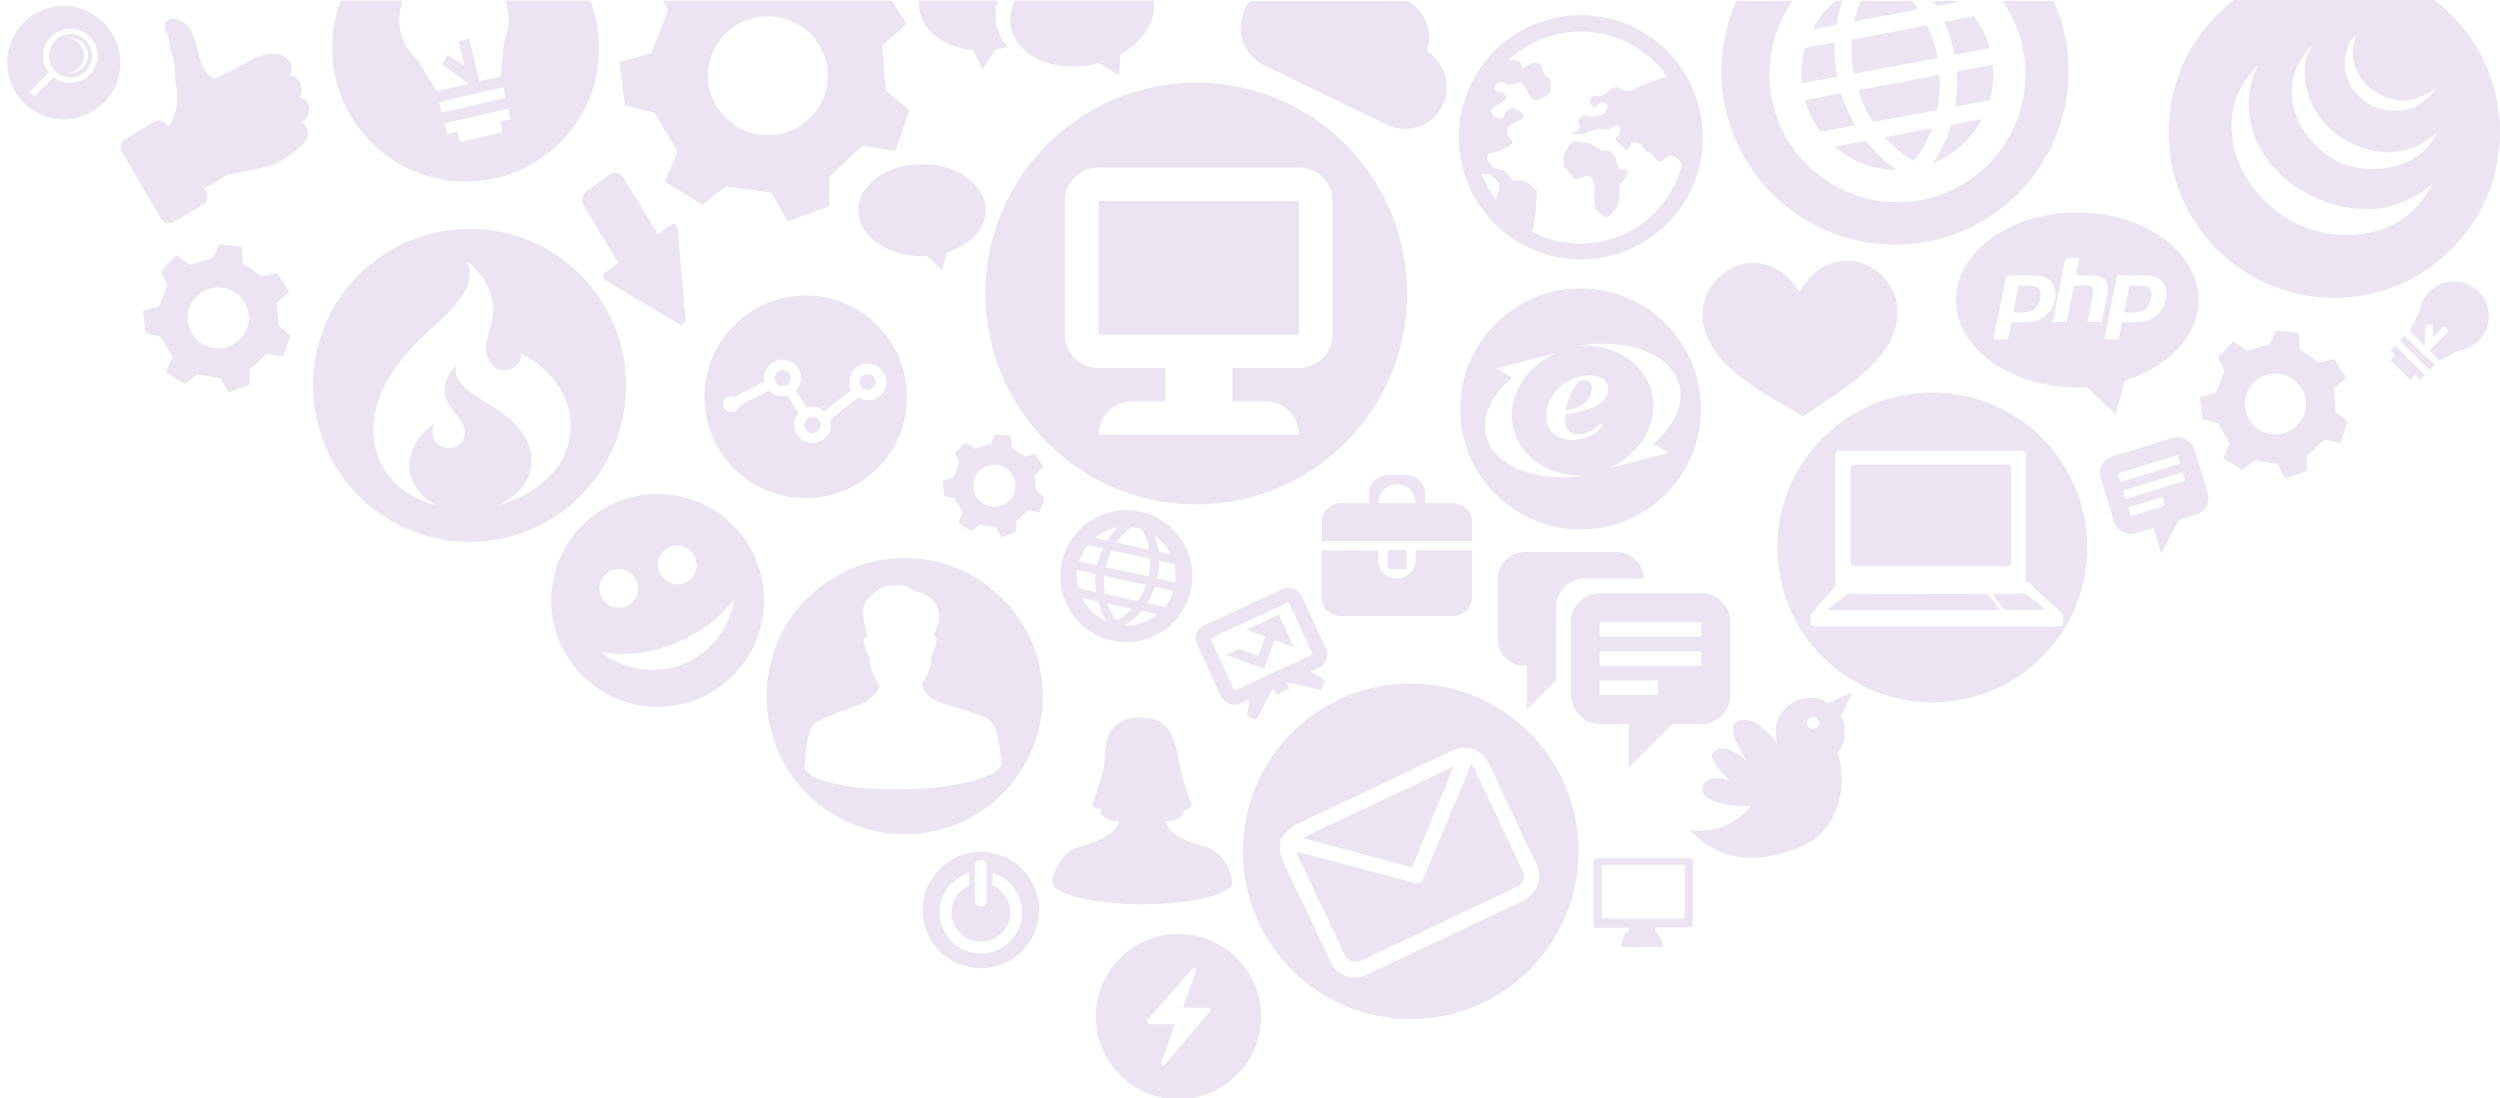 <?xml version="1.0" encoding="utf-8"?>
<!-- Generator: Adobe Illustrator 19.1.0, SVG Export Plug-In . SVG Version: 6.00 Build 0)  -->
<!DOCTYPE svg PUBLIC "-//W3C//DTD SVG 1.1//EN" "http://www.w3.org/Graphics/SVG/1.1/DTD/svg11.dtd">
<svg version="1.1" id="Layer_1" xmlns="http://www.w3.org/2000/svg" xmlns:xlink="http://www.w3.org/1999/xlink" x="0px" y="0px"
	 viewBox="533 -230 1086 477" style="enable-background:new 533 -230 1086 477;" xml:space="preserve">
<style type="text/css">
	.st0{opacity:0.75;fill:#834FAB;fill-opacity:0.2;enable-background:new    ;}
</style>
<path class="st0" d="M1219.7-117.3c14.6,0,27.9-6,37.5-15.5c9.6-9.6,15.5-22.9,15.5-37.5c0-8-1.8-15.4-4.9-22.2
	c-2.6-5.8-6.2-11-10.6-15.4c-9.6-9.6-22.8-15.5-37.5-15.5s-27.9,5.9-37.5,15.5c-4.5,4.5-8.1,9.8-10.8,15.7c-3,6.7-4.7,14-4.7,21.8
	c0,14.7,5.9,27.9,15.5,37.5C1191.8-123.3,1205-117.3,1219.7-117.3z M1180.4-163.4c1.4-0.2,2.7-0.5,7.5-2.8c4.8-2.4-0.6-3.8-0.3-7.2
	c0.3-3.4,4.8-3.1,6.6-5.1c1.8-1.9-1.3-3.2-2.7-4.3c-1.4-1.1-3.7,0.3-4.5,1.8s-1.1,2.8-2.8,2.5c-1.7-0.3-2.2-0.6-3.2-2.5
	c-1-1.9,0.6-2,4.3-4.5c3.7-2.5,1.4-2.5,1.3-3.5c-0.1-1-1.7-0.6-3.5-1.3l-0.1-0.1c-1.6-0.7-0.7-2.6,0.4-3.3c1.1-0.8,2.4-0.9,3.5-0.2
	c1.1,0.8,1.1,1.3,4.1,0.2c3-1.2,3.1-0.2,4.1,1.2c0.6,0.9,1.4,2.3,2.2,3.5c0.5,0.8,0.9,1.4,1.3,1.9c1.1,1.4,3.9,0,6.3-1.4l0.1-0.1
	c2.3-1.4,1.5-3.7,1.6-5.6c0.2-2-1.4-2-2.2-2.7c-0.9-0.7-1-3.2-2-4.6c-1-1.5-2.9-1.3-4.2-0.9c-1.3,0.4-3.4,2.2-3.8,2.1
	c-0.5-0.1-0.3-2.2-1.3-2.9c-0.6-0.4-2.8-0.5-4.7-0.8c8.2-7.6,19.2-12.3,31.2-12.3c12.6,0,24.1,5.1,32.4,13.4
	c1.9,1.9,3.6,3.9,5.1,6.1c-4.6,1.5-12.7,4.3-13.3,5.1c-0.8,1.1-3.8,1.7-5.2,1c-1.4-0.7-2.4-1.5-3.8-1.4c-1.4,0.1-1.9,0.3-2.9,1.4
	c-0.6,0.7-1.7,1.7-2.9,2.2c-0.7,0.3-1.4,0.5-2,0.2c-0.2-0.1-0.3-0.1-0.5-0.1c-0.5-0.2-0.9-0.1-1.3,0c-0.6,0.2-1,0.6-1,0.6
	c-1.5,2,0.3,4.5,1.4,4.4c1.1-0.2,2.5-2.4,3.2-2.4s2.2,1.3,2.5,1.8c0.2,0.5-1.2,3.6-2,3.7c-0.8,0.1-3.9,1.1-4.6,1.1s-3.8-1.2-4.5-0.4
	c-0.7,0.9-2.1,0.7-1.4,2.7c0.8,2,0,3.5-0.5,3.7c-0.6,0.1-5.2,1.4-0.6,1.5c4.6,0.2,5.7-1.4,6.7-1.5c1-0.1,2.7-1.4,3.8-0.8
	c1.1,0.6,2.9-0.3,3.8,0c0.9,0.3,3-2.4,4-1.4c1,0.9,0.8,2.9,0.5,3.6c-0.3,0.6-2,1.2-1.6,2.2c0.5,0.9,1.3,2.2,2.6,3.2
	c1.2,0.9,2.1,2.2,2.9,1.2c0.9-1,0.9-2.2,1.3-2.8c0.4-0.5,4.4,0.2,4.5,1c0.1,0.9,2.1,2.7,2.5,2.8c0.5,0.2,2,0.9,2,0.9s0.4,0.5,1.1,2
	s2.1,1.5,3.1,1.2c1-0.3,1.8-2.3,3.1-2.2c1.4,0.2,2-0.4,3.4,1c1.3,1.3,1.6,1.6,2.3,2.7c-2,8.1-6.2,15.3-11.9,21
	c-8.3,8.3-19.8,13.4-32.4,13.4c-7.6,0-14.6-1.9-20.9-5.1c0.8-1.6,1.3-6,1.3-6s1.1-11.1,0.7-11.8c-0.4-0.7-3.2-3.4-5-4.2
	c-1.8-0.8-3.5,0.2-5-0.4c-1.6-0.6-2.3-3-3.4-3.8c-1.1-0.8-2.8-0.8-4.5-1.3s-2.9-2.7-3.3-3.5C1178.8-161.2,1179.1-163.2,1180.4-163.4
	z M1180-154.1c1.7,0.5,3.4,3.1,4.1,3.4s-0.7,6.5-1.4,7.4c-2.5-3.4-4.6-7.3-6.1-11.4C1177.7-154.4,1179-154.4,1180-154.1z"/>
<path class="st0" d="M1209,65.5V33.9c0-6.9,5.6-12.6,12.6-12.6h25.3c0-6.4-5.2-11.5-11.5-11.5h-40.2c-6.4,0-11.5,5.2-11.5,11.5v26.4
	c0,6.4,5.2,11.5,11.5,11.5h1.1v19L1209,65.5z"/>
<path class="st0" d="M1271.9-52.3c0-29-23.4-52.4-52.3-52.4c-28.9,0-52.3,23.5-52.3,52.4c0,28.9,23.4,52.3,52.3,52.3
	C1248.5,0,1271.9-23.3,1271.9-52.3z M1178.6-40.5c-2.2-8.6,2.4-18,11.3-25.5l-6.8-4l25.6-6.6c-0.2,0.1-0.6,0.2-0.9,0.4
	c0.3-0.1,0.7-0.3,1-0.4c-13.7,6.3-21.7,19.9-18.3,33c3.4,13.1,16.9,21.2,31.9,20.1C1201-20.1,1182-27.1,1178.6-40.5z M1230-56.7
	c-1,1.5-2.8,2.7-5.3,3.8c-2.5,1.1-6.4,2-11.5,2.9h-0.3l-0.1,2.1c0,2.1,0.5,3.8,1.6,4.9c1.1,1.1,2.6,1.7,4.4,1.7c1.5,0,3-0.3,4.4-1
	c1.4-0.7,3.1-2,5-3.8c0.3,0.2,1,0.7,1.4,1c-2.1,2.2-4.3,3.8-6.5,4.7c-2.2,1-4.6,1.5-7.1,1.5c-3.5,0-6.3-1-8.3-2.9
	c-2-1.9-3-4.5-3-7.8c0-2.9,0.9-5.8,2.6-8.5c1.7-2.7,4.1-4.8,7-6.4c3-1.6,6.2-2.4,9.6-2.4c2.4,0,4.4,0.6,5.7,1.7c1.4,1.1,2,2.5,2,4.2
	C1231.6-59.6,1231.1-58.1,1230-56.7z M1232.2-26.7c13.7-6.3,21.7-19.9,18.3-33c-3.4-13.1-16.9-21.2-31.9-20.1
	c21.5-3.5,40.4,3.5,43.9,17c2.2,8.6-2.4,18-11.3,25.5l6.8,4l-25.6,6.6c0.2-0.1,0.5-0.2,0.8-0.4C1232.9-27,1232.5-26.8,1232.2-26.7z"
	/>
<path class="st0" d="M1464.9-95.7c1.2-0.9,2-2.5,2.6-4.5c0.4-2.1,0.2-3.6-0.6-4.4c-0.8-0.9-2.4-1.3-4.7-1.3h-4.2l-2.3,11.6h3.7
	C1461.8-94.3,1463.7-94.8,1464.9-95.7z"/>
<path class="st0" d="M1152.1-15.5c0-4.3-3.3-7.7-7.5-8.1v-0.1h-8.9c-4.5,0.1-8.1,3.7-8.1,8.2v4.1h-12.2c-4.5,0-8.2,3.7-8.2,8.2V5
	h65.3v-8.2c0-4.5-3.6-8.2-8.2-8.2h-12.2V-15.5z M1131.7-11.4c0-4.5,3.7-8.2,8.2-8.2s8.1,3.7,8.1,8.2H1131.7z"/>
<path class="st0" d="M1109,51.7L1098.5,29c-1.5-3.2-5.2-4.5-8.3-3.1l-34.1,15.7c-3.2,1.5-4.5,5.2-3.1,8.3l10.5,22.7
	c1.5,3.1,5.2,4.5,8.5,2.9l3.8-1.7l-1.2,7.4l4.1,1.5l7.4-13.7l1.3,2.8l5.7-2.6l-1.3-2.8l15.2,3.3l1.5-4.1l-6.4-3.9l3.8-1.7
	C1109.1,58.6,1110.4,54.8,1109,51.7z M1069.2,70l-10.5-22.7l34.1-15.7l10.5,22.7L1069.2,70z"/>
<path class="st0" d="M1221.6-65c-1.6,0-3.1,0.9-4.4,2.7c-1.8,2.5-3.2,5.9-4,10.2l-0.1,0.5l0.5-0.1c3.5-0.7,6-1.7,7.6-3.1
	c2.2-2,3.3-4.2,3.3-6.7c0-1-0.3-1.9-0.8-2.5C1223.1-64.7,1222.4-65,1221.6-65z"/>
<path class="st0" d="M1547-100.6c39.8,0,72-32.3,72-72c0-39.8-32.2-72-72-72s-72,32.2-72,72C1475-132.8,1507.2-100.6,1547-100.6z
	 M1556.4-214.8c-1.5,4.1-1.7,8.8-0.9,11.9c0.4,1.8,1.9,5.1,3.3,7.1c2.6,3.7,4.3,4.6,7.6,6.6c1.5,0.9,3.1,1.6,3.8,1.8
	c3.2,0.9,9.9,3.3,20.7-3.9c-1.2,2.8-8.4,8.1-11.6,8.8c-12.6,2.6-20.7-3.2-24.9-9.9c-0.6-1-1.8-3.7-2-4.4
	C1550.8-202.2,1551.5-210.5,1556.4-214.8z M1537.3-210.6c-2,3.8-2.8,6.8-3,8.7c-2.3,22.1,18,37.9,35.9,38.1c8,0.1,16.4-3.6,21.4-8.8
	c-4.4,10.8-17,17.8-33.9,15.6c-14.1-1.9-27.6-15.9-29-29.9C1527.7-197.1,1531.3-203.2,1537.3-210.6z M1513.9-201.6
	c0.2,0-1.8,3.1-1.6,3.1l-0.4,1.3c-10.7,32.8,22.2,60.9,54.2,57.8c7.7-0.8,17.5-5,23.5-10.9l-0.4,1c-6.8,13.1-18.9,21-36.1,21.4
	c-8,0.1-15.7-1.9-20.7-4.1c-10.8-4.8-19.9-13.7-24.9-23.1C1500.4-168.7,1499.1-187.5,1513.9-201.6z"/>
<polygon class="st0" points="1074.3,43.5 1082.6,46.6 1079.5,54.9 1071.2,51.8 1065.5,54.4 1082.1,60.5 1086.7,48.1 1095,51.2 
	1088.5,37 "/>
<path class="st0" d="M1372.3-174.3l-20.6,3.9c3.7,4.2,8,7.7,12.6,10.3C1367.7-164.3,1370.4-169.1,1372.3-174.3z"/>
<path class="st0" d="M1363.7-229.6h-22.5c-1.1,2.8-2,5.8-2.7,8.9l27.8-5.2C1365.5-227.2,1364.6-228.4,1363.7-229.6z"/>
<path class="st0" d="M1317.1-186.5c1.5,5.1,3.8,9.8,6.8,13.7l15-2.8c-2.5-4.3-4.6-8.9-6.1-13.9L1317.1-186.5z"/>
<path class="st0" d="M1374.8-204.8c-1-5.1-2.6-9.8-4.7-14.2l-32.6,6.1c-0.4,4.8-0.2,9.8,0.8,14.9L1374.8-204.8z"/>
<path class="st0" d="M1375.6-197.5l-35.4,6.7c1.6,5,3.8,9.6,6.5,13.8l27.8-5.2C1375.5-187.1,1375.9-192.2,1375.6-197.5z"/>
<path class="st0" d="M1382.1-206.2l15.3-2.9c-1.5-5.1-3.8-9.7-6.9-13.8l-12.9,2.4C1379.6-216,1381.1-211.3,1382.1-206.2z"/>
<path class="st0" d="M1384.5-229.3l-0.4-0.3h-11.4c0.5,0.7,1,1.4,1.5,2.2L1384.5-229.3z"/>
<path class="st0" d="M1394.1-178.3l-13.6,2.6c-1.8,6.1-4.5,11.7-7.9,16.7C1382-162.8,1389.5-169.7,1394.1-178.3z"/>
<path class="st0" d="M1333.4-229.7h-3.1c-4,3.5-7.4,7.7-9.9,12.4l10.4-2C1331.3-222.9,1332.2-226.4,1333.4-229.7z"/>
<path class="st0" d="M1273.8-85.8c5.9,17.8,28.4,28,42.4,36.8c13.4-9.6,35.3-21,40.3-39c6.6-23.9-26.1-42.7-41.8-15.2
	C1297.6-129.9,1265.9-109.3,1273.8-85.8z"/>
<path class="st0" d="M1382.6-99.7c0,21,23.6,38,52.7,38c1.4,0,2.9,0,4.3-0.1l12.4,11.7l4.1-14.6c18.7-5.8,31.9-19.3,31.9-35
	c0-21-23.6-38-52.7-38C1406.2-137.7,1382.6-120.7,1382.6-99.7z M1464.4-110.3c3.6,0,6.2,0.9,7.9,2.7c1.7,1.9,2.2,4.4,1.5,7.7
	c-0.3,1.3-0.8,2.6-1.4,3.7c-0.6,1.1-1.5,2.2-2.5,3.1c-1.2,1.1-2.6,1.9-4.1,2.4s-3.4,0.7-5.7,0.7h-5.3l-1.5,7.4h-6.2l5.5-27.7H1464.4
	z M1436.3-117.8l-1.5,7.4h5.4c3.4,0,5.8,0.6,7.1,1.8c1.3,1.2,1.7,3.1,1.3,5.6l-2.6,12.9h-6.2l2.4-12.2c0.3-1.4,0.2-2.4-0.3-2.9
	s-1.5-0.8-3.1-0.8h-4.9l-3.1,15.9h-6.1l5.5-27.7H1436.3z M1404.6-110.3h11.8c3.6,0,6.2,0.9,7.8,2.7c1.6,1.9,2.1,4.4,1.5,7.7
	c-0.3,1.3-0.8,2.6-1.4,3.7c-0.6,1.1-1.5,2.2-2.5,3.1c-1.2,1.1-2.6,1.9-4.1,2.4s-3.4,0.7-5.7,0.7h-5.3l-1.5,7.4h-6.2L1404.6-110.3z"
	/>
<path class="st0" d="M1382.3-183.7l15-2.8c1.4-4.9,1.9-10.1,1.4-15.4l-15.7,3C1383.4-193.7,1383.1-188.6,1382.3-183.7z"/>
<path class="st0" d="M1416.8-95.7c1.2-0.9,2-2.5,2.5-4.5c0.4-2.1,0.2-3.6-0.6-4.4c-0.8-0.9-2.4-1.3-4.7-1.3h-4.2l-2.3,11.6h3.7
	C1413.7-94.3,1415.6-94.8,1416.8-95.7z"/>
<path class="st0" d="M1215.5-154.2c0,0,1.3,2.1,2.3,2.1s2.8-1.4,4.4-1.5c1.5-0.1,2.4,1.1,2.8,1.8c0.5,0.7,0.7,3.9,0.6,4.9
	c-0.1,1,0.2,7.3,0.6,7.8c0.4,0.6,3.5,3.5,4.6,3.5c1.2,0,2.4-2,3.4-2.8c0.9-0.8,2.2-4.3,2.2-5.3v-5.1c0-0.9,1.3-2.2,1.9-3
	c1-1,2-2.8,1.7-3.9c-0.3-1.1-1.8-0.3-2.8-0.6c-1-0.2-1.8-2.3-2.1-3.9c-0.2-1.6-1.4-3.4-2.9-4.1s-2.5,0-3.9-0.7
	c-1.4-0.7-3.6-2.3-5-2.7c-1.4-0.4-3.4-0.1-4.8-0.8c-1.4-0.7-3.5,1.1-3.5,1.1s-1.6,3-2.2,3.9c-0.5,0.9-0.7,4.4-0.4,5.5
	C1212.7-156.8,1215.5-154.2,1215.5-154.2z"/>
<path class="st0" d="M1343.5-168.8l-13.5,2.5c7.3,6.4,16.9,10.1,27,10.2C1351.9-159.5,1347.4-163.8,1343.5-168.8z"/>
<path class="st0" d="M1164.3,37.6c4.5,0,8.2-3.7,8.2-8.2V9H1148v4.1c0,4.5-3.7,8.2-8.2,8.2s-8.2-3.7-8.2-8.2V9h-24.5v20.4
	c0,4.5,3.7,8.2,8.2,8.2H1164.3z"/>
<path class="st0" d="M1356.2-123.7c41.6,0,75.4-33.7,75.4-75.4c0-10.8-2.4-21.2-6.5-30.5h-22.3c4.4,6.3,7.6,13.6,9.1,21.6
	c5.6,30.2-14.2,59.2-44.4,64.9c-30.1,5.6-59.2-14.2-64.9-44.4c-2.8-15.3,0.8-30.3,9.1-42.1h-24.4c-4.2,9.3-6.5,19.6-6.5,30.5
	C1280.8-157.5,1314.6-123.7,1356.2-123.7z"/>
<path class="st0" d="M1331-196.7c-0.9-5-1.2-10-1-14.9l-12.9,2.4c-1.4,4.9-1.9,10.1-1.4,15.4L1331-196.7z"/>
<path class="st0" d="M959.1,140c-13.9,0-25.2,11.3-25.3,25.3c0,14,11.3,25.3,25.3,25.3s25.3-11.3,25.3-25.3S973,140,959.1,140z
	 M956.5,146c0-1.4,1.2-2.5,2.6-2.5s2.5,1.1,2.5,2.5v15.3c0,1.4-1.1,2.5-2.5,2.5c-1.5,0-2.6-1.1-2.6-2.5V146z M959.1,184.2
	c-9.9,0-17.9-8-17.9-17.9c0-8.1,5.4-14.9,12.8-17.1v5.4c-4.5,2-7.7,6.5-7.7,11.7c0,7.1,5.8,12.8,12.8,12.8c7.1,0,12.8-5.8,12.8-12.8
	c0-5.3-3.2-9.7-7.7-11.7v-5.4c7.4,2.2,12.8,9,12.8,17.1C977,176.2,969,184.2,959.1,184.2z"/>
<polygon class="st0" points="1164.5,102.9 1098.8,134 1146.4,146.8 "/>
<path class="st0" d="M1145.8,66.9c-40.3,0-73,32.7-72.9,72.9c0,40.3,32.6,72.9,72.9,72.9s72.9-32.6,72.9-72.9
	S1186.1,66.9,1145.8,66.9z M1200.9,154.6c-1.1,2.8-3.2,5.2-6.1,6.6l-68,32.2c-2.9,1.4-6.2,1.6-9,0.6s-5.3-3-6.6-5.8l-21.1-44.6
	c-1-2.2-1.3-4.6-0.9-6.7c-0.1-0.5-0.1-1.1,0-1.6c0.2-0.8,0.6-1.4,1.2-1.8c1.2-2.2,3.1-4,5.5-5.2l0.1-0.1l67.9-32.2
	c2.2-1.1,4.5-1.4,6.7-1.1h0.2h0.1c0.7,0.1,1.4,0.3,2,0.5c2.8,1,5.3,3,6.6,5.8l21.1,44.6C1201.9,148.7,1202,151.8,1200.9,154.6z"/>
<path class="st0" d="M1172,102.2l-20.8,49.6c-0.6,1.5-2.3,2.3-3.9,1.7l-51.4-13.7c0.1,0.2,0.2,0.5,0.3,0.7l21.1,44.6
	c0.6,1.2,1.7,2.1,2.9,2.5c1.2,0.4,2.6,0.4,3.9-0.2l67.9-32.2h0.1c1.2-0.6,2.1-1.6,2.6-2.8c0.5-1.2,0.5-2.6-0.1-3.8l-21.1-44.6
	C1173.2,103.3,1172.6,102.7,1172,102.2z"/>
<path class="st0" d="M1327.2,75.3c-3.1-1.9-6.9-2.7-10.8-1.9c-8.1,1.6-13.4,9.5-11.8,17.6c0.1,0.9,0.4,1.7,0.7,2.5
	c-3.9-5.5-8.8-10.3-13.5-10.7c-12.4-1.1-2,14.6,0.3,18c-3.1-2.7-9.7-7.9-14.1-4.8c-4.5,3.2,4.6,11.1,6.8,13.5
	c-3.2-2.1-10.4-2.3-12,1.5c-2.8,6.7,9.8,9.4,20.3,9.2c0.2,0,0.4,0,0.6,0c-6.9,7.5-15.4,12-26.7,10.3c12.5,13.7,30.1,15.5,49.5,6.7
	c14.7-6.7,19.6-25.4,14.8-40.1c2.5-3.3,3.7-7.6,2.8-12c-0.3-1.4-0.7-2.8-1.4-4l4.9-10.3L1327.2,75.3z M1321.1,86.6
	c-1.5,0.3-2.8-0.6-3.1-2c-0.3-1.4,0.6-2.8,2.1-3c1.4-0.3,2.8,0.6,3.1,2C1323.4,84.9,1322.5,86.3,1321.1,86.6z"/>
<path class="st0" d="M1240.6,84.5v18.9l18.9-18.9h12.6c6.9,0,12.6-5.6,12.6-12.6V40.3c0-6.9-5.6-12.6-12.6-12.6h-44.2
	c-6.9,0-12.6,5.6-12.6,12.6h0.1v31.6c0,6.9,5.6,12.6,12.6,12.6H1240.6z M1227.9,40.3h44.2v6.3h-44.2V40.3z M1227.9,52.9h44.2v6.3
	h-44.2V52.9z M1227.9,65.6h25.3v6.3h-25.3V65.6z"/>
<path class="st0" d="M1267.5,142.8h-1h-39.1h-1.1c-0.6,0-1,0.4-1,1v28.3c0,0.5,0.4,0.9,0.9,0.9h1.1h13.2v2h-0.7c-0.5,0-1,0.4-1,0.9
	l-0.7,1.7l-0.7,1.7v0.1v1.4c-0.1,0.5,0.3,0.6,0.9,0.6h16.2c0.6,0,0.8-0.4,0.8-0.9v-1v-0.1l-1.1-1.8l-1-1.8c-0.1-0.5-0.5-0.9-1-0.9
	h-0.1v-2h14.4h1c0.5,0,0.9-0.4,0.9-0.9v-28.3C1268.4,143.2,1268,142.8,1267.5,142.8z M1264.9,168.3c0,0.4-0.3,0.7-0.7,0.7h-34.6
	c-0.4,0-0.7-0.3-0.7-0.7h-0.1v-21.9c0-0.4,0.3-0.7,0.5-0.7h34.6c0.7,0,1,0.3,1,0.7V168.3z"/>
<path class="st0" d="M994.3,14.2c-3.4,15.5,6.4,30.7,21.9,34.1c15.4,3.3,30.7-6.5,34.1-21.9c3.4-15.5-6.4-30.7-21.9-34.1
	C1012.9-11.1,997.7-1.3,994.3,14.2z M1018.5-0.9c-1.6,1.7-3.2,3.6-4.5,5.7l-5.3-1.2C1011.5,1.3,1014.9-0.3,1018.5-0.9z M1012.7,20.1
	l18.2,4c-0.9,2.6-2.1,4.9-3.6,7L1013,28C1012.6,25.5,1012.4,22.8,1012.7,20.1z M1005.5,6.8l6.6,1.4c-1.1,2.3-1.9,4.7-2.5,7.3
	l-7.8-1.7C1002.6,11.2,1003.9,8.9,1005.5,6.8z M1001.4,25.5c-0.6-2.5-0.8-5.2-0.5-7.9l8.1,1.8c-0.3,2.6-0.2,5.3,0.1,7.8L1001.4,25.5
	z M1003.1,29.8l6.9,1.5c0.8,3.1,2.1,6.1,3.8,8.7C1009,37.9,1005.2,34.2,1003.1,29.8z M1014,32.2l10.6,2.3c-1.9,2.1-4.2,3.8-6.6,5.1
	C1016.4,37.4,1015.1,34.9,1014,32.2z M1021.8,41.7c2.6-1.6,5-3.8,7.1-6.3l6.9,1.5C1031.9,40.1,1027,41.9,1021.8,41.7z M1039,33.7
	l-7.7-1.7c1.4-2.2,2.5-4.5,3.3-7.1l8.1,1.8C1041.9,29.3,1040.6,31.7,1039,33.7z M1043.1,15c0.6,2.5,0.8,5.2,0.4,8l-7.8-1.7
	c0.6-2.6,0.8-5.2,0.8-7.7L1043.1,15z M1041.6,10.8l-5.3-1.2c-0.4-2.4-1-4.8-1.8-7C1037.5,4.7,1039.9,7.5,1041.6,10.8z M1032,20.4
	l-18.7-4c0.6-2.6,1.5-5.1,2.6-7.3l16.7,3.6C1032.7,15.2,1032.6,17.8,1032,20.4z M1032.2,8.8l-14.3-3.1c1.9-2.7,4.1-5,6.6-6.8
	c0.8,0.1,1.5,0.2,2.3,0.4c0.7,0.2,1.5,0.4,2.2,0.6C1030.6,2.5,1031.7,5.5,1032.2,8.8z"/>
<rect x="1135.8" y="9" class="st0" width="8.2" height="8.2"/>
<path class="st0" d="M1144.3-102.5c0-50.6-41-91.6-91.6-91.6c-50.6,0-91.6,41-91.6,91.6s41,91.6,91.6,91.6
	C1103.3-10.9,1144.3-51.9,1144.3-102.5z M1010.1-70.1c-8,0-14.5-6.5-14.5-14.5v-58.1c0-8,6.5-14.5,14.5-14.5h87.2
	c8,0,14.5,6.5,14.5,14.5v58.1c0,8-6.5,14.5-14.5,14.5h-29v14.5h14.5c8,0,14.5,6.5,14.5,14.5h-87.1c0-8,6.5-14.5,14.5-14.5h14.5
	v-14.5H1010.1z"/>
<path class="st0" d="M1029.3,162.8c21.6,0,39.1-4.3,39.1-9.6c-0.8-7.1-6.1-13.8-10.9-15.1c-8.1-2.1-15.6-5-18-10.6
	c0,0-0.1-0.2-0.2-0.6c1.1-0.1,2.2-0.3,3.5-0.6c2.6-0.6,5.2-3.2,4.3-3.9c-1-0.7,4.6-0.5,3.3-3.5c-0.5-1.1-3.3-9.4-4.6-14.8
	c-1.3-5.3-2-22.6-15.1-22c-7.6-2.3-14.6,3.3-16.1,7c-2,5.1-1.5,11.9-2.3,15c-1.4,5.4-3.9,13.9-4.6,14.8c-0.7,1,1.3,2.6,2.6,2.4
	c2-0.2,1.8,0,0.9,0.7c-0.9,0.7,1.5,3.7,4.2,4.4c1.4,0.3,2.6,0.5,3.8,0.6c-0.1,0.3-0.2,0.5-0.2,0.5c-2.4,5.6-9.9,8.5-18,10.6
	c-4.8,1.3-10.1,8-10.8,15.1C990.2,158.5,1007.7,162.8,1029.3,162.8L1029.3,162.8z"/>
<polygon class="st0" points="1575.5,-82.1 1588.4,-69.3 1590.5,-71.4 1577.6,-84.2 "/>
<polygon class="st0" points="1571.4,-77.7 1573.5,-75.6 1571.4,-73.5 1580,-65 1582.1,-67.1 1584.2,-65 1586.3,-67.1 1573.4,-79.9 
	"/>
<path class="st0" d="M1546.8-61.1l5.5-4.8L1547-74l-6.6,1.4l-8.4-5.6l-0.4-7.2l-9.7-1l-3,5.9l-9.7,3l-5.9-4.2l-6.8,6.9l2.8,6
	l-3.7,9.4l-7,2l1.2,9.6l6.6,1.5l5.1,8.7l-2.8,6.7l8.3,5.1l5.3-4.1l10,1.5l3.5,6.3l9.2-3.3l0.1-6.6l7.4-6.9l7.2,1.2l3.1-9.2l-5.2-4.2
	L1546.8-61.1z M1521.4-41.3c-7.3,0-13.2-5.9-13.3-13.2c0-7.3,6-13.2,13.3-13.2c7.4,0,13.3,5.9,13.3,13.2S1528.7-41.3,1521.4-41.3z"
	/>
<path class="st0" d="M1338.6,16h66.4c0.9,0,1.6-0.7,1.7-1.5v-41.2c0-0.8-0.8-1.5-1.7-1.5h-66.4c-0.9,0-1.7,0.7-1.7,1.5v41.2
	C1336.9,15.3,1337.7,16,1338.6,16z"/>
<path class="st0" d="M1588.3-103.3c-2.4,2.3-3.7,5.3-4.2,8.4l-4.3,8.7l6.4,6.4l0.6-9.2h3l0.1,5.5l4.8-4.9l2.1,2.1l-8.4,8.6l4.3,4.3
	l8.7-4.4c3.1-0.4,6-1.8,8.4-4.2c5.8-6,5.8-15.5-0.1-21.4C1603.7-109.2,1594.2-109.2,1588.3-103.3z"/>
<path class="st0" d="M1397.1,28.7c-0.2-0.3-1.3-0.6-2.5-0.6l-57.2-0.2c-1.2,0-2.3,0.2-2.5,0.7l-7.8,5.9c-0.1,0.3,1.1,0.6,2.6,0.6
	h69.3c1.6,0,2.7-0.3,2.5-0.6L1397.1,28.7z"/>
<path class="st0" d="M1486.3-34.6c-1.3-4.1-5.6-6.4-9.7-5.1l-26,8c-4.1,1.2-6.4,5.6-5,9.7l5.7,18.5c1.3,4.1,5.6,6.4,9.7,5.1l7.4-2.3
	l3.4,11.1l7.7-14.5l7.4-2.3c4.1-1.3,6.4-5.6,5.1-9.7L1486.3-34.6z M1452.9-24.3l26-8l1.1,3.7l-25.9,8L1452.9-24.3z M1458.6-5.8
	l-1.1-3.7l14.8-4.6l1.1,3.7L1458.6-5.8z M1456.3-13.2l-1.1-3.7l26-8l1.1,3.7L1456.3-13.2z"/>
<path class="st0" d="M1411.1,27.9h-10.7c-1.2,0-1.6,0.3-1.7,0.7l4.6,5.8c-0.2,0.4,2.1,0.6,3.6,0.6h11.8c1.6,0,2.7-0.3,2.6-0.6
	l-7.8-5.9C1413.4,28.2,1412.3,27.9,1411.1,27.9z"/>
<path class="st0" d="M1372.4-59.5c-37.2,0-67.3,30.1-67.3,67.3s30.1,67.3,67.3,67.3s67.3-30.1,67.3-67.3S1409.6-59.5,1372.4-59.5z
	 M1429.1,36.8V37l0.1,0.1l0.1,3.7c0,0.8-0.8,1.3-3,1.3H1323c-2.2,0-3.5-0.2-3.5-1.1l-0.2-2.9c0,0,0.3-1.1,0.3-1.3l10.3-11.7l0.9-1.1
	l0.1-0.2c-0.4-0.4-0.7-0.9-0.7-1.5v-54.5c0-1.1,0.9-2,2.1-2h78.6c1.2,0,2.1,0.9,2.1,2v54.5l-0.1,0.5c1.2,0.2,2.2,0.6,2.4,1.2l5,4.7
	L1429.1,36.8z"/>
<rect x="1010.2" y="-142.7" class="st0" width="87.1" height="58.1"/>
<path class="st0" d="M908.4-60.9c0.4,0.2,0.9,0.3,1.3,0.3c1.5,0.1,2.8-0.7,3.4-2c0.8-1.7,0.1-3.8-1.7-4.6s-3.9-0.1-4.7,1.7
	c-0.3,0.6-0.4,1.3-0.3,2C906.6-62.4,907.3-61.4,908.4-60.9z"/>
<path class="st0" d="M874.5-68.9c-1.8-0.8-3.9,0-4.7,1.7c-0.2,0.2-0.2,0.5-0.3,0.8c-0.3,1.5,0.5,3.1,2,3.8c0.3,0.2,0.6,0.3,1,0.3
	c1.5,0.2,2.9-0.6,3.6-2l0.2-0.2C876.9-66.2,876.2-68.1,874.5-68.9z"/>
<path class="st0" d="M884.4-42.2l0.4,0.1c0.5,0.2,1.1,0.3,1.6,0.2c1.1-0.2,2.2-0.9,2.7-2l0.1-0.3c0.6-1.6-0.1-3.4-1.6-4.2l-0.2-0.1
	c-0.6-0.2-1.1-0.3-1.7-0.3c-1.2,0.1-2.4,0.8-3,2c-0.2,0.3-0.3,0.6-0.3,0.9C882.2-44.4,882.9-42.9,884.4-42.2z"/>
<path class="st0" d="M817.3-181.1l10,17l-5.5,13.1l16.3,9.9l10.4-8l19.7,2.9l6.9,12.4l18-6.5l0.2-13l14.5-13.4l14.1,2.4l6.1-17.9
	l-10.2-8.4l-1.6-19.6l10.7-9.4l-6.6-10.1H821l2.1,4.5l-7.2,18.3l-13.8,3.9l2.4,18.8L817.3-181.1z M866.5-222.9
	c14.4,0,26.1,11.5,26.1,25.8c0,14.2-11.7,25.8-26.1,25.8c-14.3,0-26-11.6-26-25.8C840.5-211.3,852.1-222.9,866.5-222.9z"/>
<path class="st0" d="M839-57.6c0,24.3,19.7,44,44,44s44-19.7,44-44c0-24.3-19.7-44-44-44S839-81.9,839-57.6z M889.3-52.6
	c0.7,0.4,1.3,0.8,1.9,1.3l11.6-9.3c-1-2-1.2-4.5-0.1-6.8c1.9-4,6.6-5.7,10.7-3.8c4,1.8,5.8,6.5,3.9,10.5c-1.8,3.9-6.6,5.6-10.6,3.8
	c-0.3-0.2-0.6-0.3-0.9-0.5l-12.2,9.7c0.5,1.8,0.5,3.8-0.4,5.6c-1.8,3.9-6.6,5.6-10.6,3.8s-5.8-6.5-3.9-10.5c0.3-0.6,0.7-1.2,1.1-1.7
	l-4.7-7.7c-1.8,0.5-3.7,0.4-5.5-0.4c-1-0.5-1.8-1.1-2.5-1.8l-12.9,6.6c-0.1,0.3-0.2,0.5-0.3,0.8c-0.8,1.8-2.9,2.5-4.7,1.7
	s-2.5-2.8-1.7-4.6c0.8-1.7,2.9-2.5,4.7-1.7l12.9-6.7c-0.3-1.6-0.2-3.3,0.6-4.9c1.9-3.9,6.6-5.6,10.6-3.8s5.8,6.5,3.9,10.5
	c-0.3,0.8-0.8,1.5-1.4,2.1l4.5,7.5C885.2-53.5,887.3-53.5,889.3-52.6z"/>
<path class="st0" d="M935.8-118.8l6.5,6.2l2.1-7.7c9.9-3.1,16.8-10.2,16.8-18.4c0-11-12.5-20-27.8-20c-15.3,0-27.7,8.9-27.6,20
	c0,11,12.4,20,27.7,20C934.3-118.7,935.1-118.8,935.8-118.8z"/>
<path class="st0" d="M1007.9-202c0.8-0.2,1.7-0.4,2.5-0.6l8.8,5.4l0.5-9.2c9.8-5.5,15.7-14.4,14.6-23.3h-60.6
	c-1.7,3.8-2.3,7.8-1.5,11.7C974.8-205.6,990.8-198.4,1007.9-202z"/>
<path class="st0" d="M1081.1-202.1c0.4,0.2,0.8,0.4,1.2,0.6s0.8,0.3,1.2,0.5l51.7,25.1c9.1,4.5,20.1,0.7,24.5-8.3
	c4.1-8.5,1-18.6-6.9-23.5c2.9-8.2-0.5-17.4-8.1-21.9h-68.6c-0.9,1.1-1.7,2.3-2.4,3.7C1069.5-217.2,1072.8-206.9,1081.1-202.1z"/>
<path class="st0" d="M955.6-208.2l4.2,8.2l5.8-8.5c0.9-0.2,1.8-0.3,2.6-0.5c0.9-0.2,1.9-0.4,2.8-0.7c-2.6-2.7-4.5-6-5.1-9.7
	c-0.8-3.5-0.5-7,0.6-10.3h-34.3c-0.1,1.6,0,3.1,0.3,4.7C934.5-215.7,943.9-209.3,955.6-208.2z"/>
<path class="st0" d="M926,12.4c-33.1,0-60,26.8-60,60c0,33.1,26.9,60,60,60s60-26.9,60-60C986,39.3,959.1,12.4,926,12.4z
	 M925.5,112.9c-23.6,0.5-42.8-3.9-43-9.8c0.7-7.9,0.9-17.1,5.7-19.7c4.1-2.2,9.3-4,13.6-5.7c2.9-1,5.3-1.9,7.3-2.8l0.8-1
	c0.8-0.5,1.7-0.9,2.4-1.5l0.2-0.2h-0.1c1.4-1.2,2.2-2.6,2.7-4.6c-1.5-1.9-2.8-4.3-3.6-7.1c-0.5-1.7-0.8-3.5-0.9-5.4
	c-0.6-0.4-1.1-1.2-1.5-2.3c-0.1-0.4-0.2-0.8-0.3-1.2c-0.5-2.4-1.6-4.4,0.8-4.8h0.2c0-0.3-0.1-0.5-0.1-0.7c-0.6-2.6-1.4-5.5-1.6-8.1
	c-0.3-2.9-0.1-5.5,1.5-7.4c2.1-2.5,5.9-5.8,9.7-6.2c1.3-0.1,2.4-0.2,3.5-0.2c3.2,0,5.5,0.6,7.4,2.8c2.5,0,4.9,1,6.8,2.6
	c3.7,3.1,4.3,6.9,3.8,9.9c-0.4,2.4-1.5,4.4-2.3,6.6l-0.1,0.2c2.3,0.3,1.3,2.4,0.9,4.7c-0.3,1.7-0.9,3-1.7,3.6
	c-0.1,4.8-1.7,9.2-4.1,12.4c0.4,1.8,1,3.2,1.9,4.3l0.4,0.4c0.2,0.3,0.5,0.6,0.8,0.8h-0.1c2.4,2,5.9,3,10.9,4.5
	c4.7,1.4,9.9,2.9,14.2,5c4.8,2.3,5.4,11.1,6.4,18.8c0.1,0.2,0.1,0.4,0.1,0.6C968.2,107.3,949.1,112.4,925.5,112.9z"/>
<path class="st0" d="M801.5-12.1c-23.7,9.5-35.2,36.4-25.7,60.1s36.4,35.2,60.1,25.7s35.2-36.4,25.7-60.1
	C852.1-10.1,825.2-21.6,801.5-12.1z M824.1,7.6c4.3-1.7,9.2,0.4,10.9,4.7c1.8,4.3-0.3,9.2-4.6,10.9c-4.3,1.7-9.2-0.4-10.9-4.7
	C817.7,14.2,819.8,9.3,824.1,7.6z M798.7,17.8c4.3-1.7,9.2,0.4,10.9,4.7s-0.4,9.2-4.7,10.9c-4.3,1.7-9.2-0.4-10.9-4.7
	S794.4,19.6,798.7,17.8z M829.7,58.5c-12.3,4.9-25.8,2.5-35.6-5.2c9.8,1.7,21,0.6,32-3.8s19.9-11.3,25.8-19.3
	C850.2,42.5,842.1,53.5,829.7,58.5z"/>
<path class="st0" d="M805-62.6c0-37.6-30.4-68-68-68c-37.5,0-68,30.4-68,68c0,37.6,30.4,68,68,68S805-25,805-62.6z M749-10.6
	c7.3-2.9,13.8-8.8,14.8-17.3c0.8-7.9-3.3-14.6-8.8-19.6c-5.2-4.8-11.5-7.8-17.2-11.9c-3.3-2.4-8.3-7-6.5-11.8
	c-2.3,2-4.1,4.9-4.8,7.9c-1.5,6,2.2,10.7,5.9,14.9c3.8,4.3,3.5,11.5-2.9,12.9c-2.8,0.6-5.6-0.5-7.3-2.8c-1.8-2.5-1.4-5-0.7-7.8
	c-5.9,4.3-10.7,10.9-10.7,18.7c0,7.2,5.7,14.2,11.9,16.9c-12.2-2.9-23-11.1-26.4-24c-3.3-12.9,1.3-25.9,8.8-36.2
	c3.7-5.2,8.1-9.8,12.7-14.2c4.3-4.1,8.9-7.9,12.8-12.4c4-4.6,9-12.9,5.2-19.2c6.8,5.2,12.3,14,11.4,23.1c-0.7,7.2-6,14.6-0.8,21.4
	c4,5.4,13.3,2.6,13-4.5c12.1,6.4,21.8,17.6,21.5,32.2C780.6-26.5,764.5-14.1,749-10.6z"/>
<path class="st0" d="M982.5-23.8l3.8-3.3l-3.6-5.6l-4.5,1l-5.8-3.9l-0.3-5l-6.7-0.7l-2.1,4.1l-6.7,2.1l-4.1-2.9l-4.7,4.8l1.9,4.2
	l-2.5,6.5l-4.8,1.4l0.8,6.6l4.5,1.1l3.5,6l-1.9,4.6l5.7,3.5l3.7-2.8l6.9,1l2.4,4.4l6.4-2.2l0.1-4.6l5.1-4.7l5,0.8l2.1-6.3l-3.6-3.2
	L982.5-23.8z M965-9.9c-5.1,0-9.2-4.1-9.2-9.1s4.1-9.1,9.2-9.1s9.2,4.1,9.2,9.1S970.1-9.9,965-9.9z"/>
<path class="st0" d="M663.1-187.8c2.3-2.8,0.6-9.4-4.4-9.3c3.4-5-1.8-8.8-5.1-9.5c-7.5-1.7-20.2,8.5-27.7,10.7
	c-9.6-4.7-4.7-23.3-16.8-25.9c-4.8-1-5.2,4-3.8,5.8c1.5,2,1,6.3,2,8.5c2.3,4.7,1.3,10,2.2,14.8c1.3,6.5,0.2,12.4-3.4,17.9l-0.4-0.6
	c-1.2-2-3.6-2.9-5.4-1.8l-13.2,7.7c-1.8,1-2.3,3.6-1.1,5.6l16.8,28.7c1.2,2,3.6,2.9,5.4,1.8l13.2-7.7c1.8-1,2.3-3.6,1.1-5.6
	l-0.8-1.4c4.9-2.7,8.7-5,9.5-5.8c8.8-1.8,15.6-3,20.9-4.7c2.6-0.9,7.1-4,10.8-7c4.6-3.7,5-8.6,1-11.3
	C668.1-179.3,669.3-185.9,663.1-187.8z"/>
<path class="st0" d="M785.9-142.9c0,0.8,0.2,1.5,0.6,2.2l0.1,0.2l15,24.7l-5.7,4.1c-0.2,0.2-0.4,0.4-0.6,0.7c-0.5,1-0.2,2.3,0.7,2.8
	l16,9.5l16,9.5c0.3,0.2,0.7,0.3,1.1,0.2c1-0.2,1.8-1.2,1.7-2.3l-1.7-19.8l-1.7-19.6c0-0.4-0.1-0.8-0.3-1.1c-0.5-0.9-1.7-1.1-2.6-0.5
	l-5.7,4.1l-15-24.7c-0.8-1.5-2.3-2.2-3.9-2c-0.7,0.1-1.4,0.3-2,0.7l-0.2,0.1l-9.8,7C786.6-146.1,785.9-144.5,785.9-142.9z"/>
<path class="st0" d="M735.3-151.1c32,0,58-25.9,58-58c0-7.3-1.4-14.2-3.8-20.6h-37c0.3,0.9,0.7,1.9,0.9,3c1.2,5.1,0.6,10.2-1.4,14.7
	l-1.5,15.2l-9.3,2.1l-4.3-18.5l-4.6,1.1l2.4,10.5l-7.3-4.5l-2.5,4l11.7,8.5l-13.9,3.2l-7.9-13c-3.7-3.2-6.5-7.5-7.7-12.6
	c-1.1-4.7-0.7-9.5,0.9-13.7h-26.9c-2.5,6.4-3.8,13.3-3.8,20.6C677.3-177.1,703.3-151.1,735.3-151.1z M754.8-178.3l-4.6,1.1l1.1,4.6
	l-18.5,4.3l-1.1-4.6l-4.6,1.1l-1.1-4.6l27.8-6.4L754.8-178.3z M751.6-192.1l1.1,4.6l-27.8,6.4l-1.1-4.6L751.6-192.1z"/>
<path class="st0" d="M653.2-98.5l5.5-4.8l-5.3-8.1l-6.6,1.4l-8.4-5.6l-0.4-7.2l-9.7-1l-3,5.9l-9.7,3l-5.9-4.2l-6.8,6.9l2.8,6
	l-3.6,9.3l-7,2l1.2,9.6l6.5,1.6l5.1,8.7l-2.8,6.7l8.3,5.1l5.3-4.1l10,1.5l3.5,6.3l9.2-3.3l0.1-6.6l7.4-6.9l7.2,1.2l3.1-9.2l-5.2-4.2
	L653.2-98.5z M627.8-78.7c-7.3,0-13.3-5.9-13.3-13.2c0-7.3,6-13.2,13.3-13.2s13.3,5.9,13.3,13.2C641.1-84.6,635.1-78.7,627.8-78.7z"
	/>
<path class="st0" d="M563.6-215.2c-5.2,0-9.4,4.2-9.4,9.4c0,5.2,4.2,9.4,9.4,9.4s9.4-4.2,9.4-9.4C573-211,568.8-215.2,563.6-215.2z
	 M563.6-198.2c-0.3,0-0.6,0-0.9-0.1c3.8-0.4,6.8-3.7,6.8-7.6c0-3.9-3-7.2-6.8-7.6c0.3,0,0.6-0.1,0.9-0.1c4.2,0,7.6,3.4,7.6,7.6
	C571.2-201.6,567.8-198.2,563.6-198.2z"/>
<path class="st0" d="M560.7-227.4c-13.6,0-24.6,11-24.6,24.6c0,13.6,11,24.6,24.6,24.6c13.6,0,24.6-11,24.6-24.6
	C585.2-216.4,574.2-227.4,560.7-227.4z M563.6-194c-2.8,0-5.3-0.9-7.3-2.5l-8.4,8.4l-2-2l8.4-8.4c-1.6-2-2.5-4.5-2.5-7.3
	c0-6.5,5.3-11.8,11.8-11.8c6.5,0,11.8,5.3,11.8,11.8C575.4-199.3,570.1-194,563.6-194z"/>
<path class="st0" d="M1044.9,175.7c-19.8,0-35.9,16.1-35.9,35.9c0,19.8,16.1,35.9,35.9,35.9c19.8,0,35.9-16.1,35.9-35.9
	C1080.8,191.7,1064.7,175.7,1044.9,175.7z M1058.5,209.6c0,0-19,22.2-19.3,22.6c-0.3,0.4-0.6,0.5-0.9,0.5h-0.3l-0.3-0.3
	c-0.3-0.4-0.2-0.8-0.1-1.1c0.2-0.7,5.7-16.4,5.7-16.4h-10.8c-0.5,0-0.9-0.3-1.1-0.7c-0.2-0.5-0.1-1,0.2-1.4
	c6.4-7.3,18.8-21.3,19.2-21.7c0.3-0.5,0.7-0.6,0.9-0.6h0.3l0.3,0.3c0.1,0.2,0.3,0.5,0.2,1c-0.2,0.7-5.5,15.4-5.6,16l10.8,0
	c0.5,0,1,0.2,1.1,0.6C1058.9,208.7,1058.8,209.1,1058.5,209.6z"/>
</svg>
